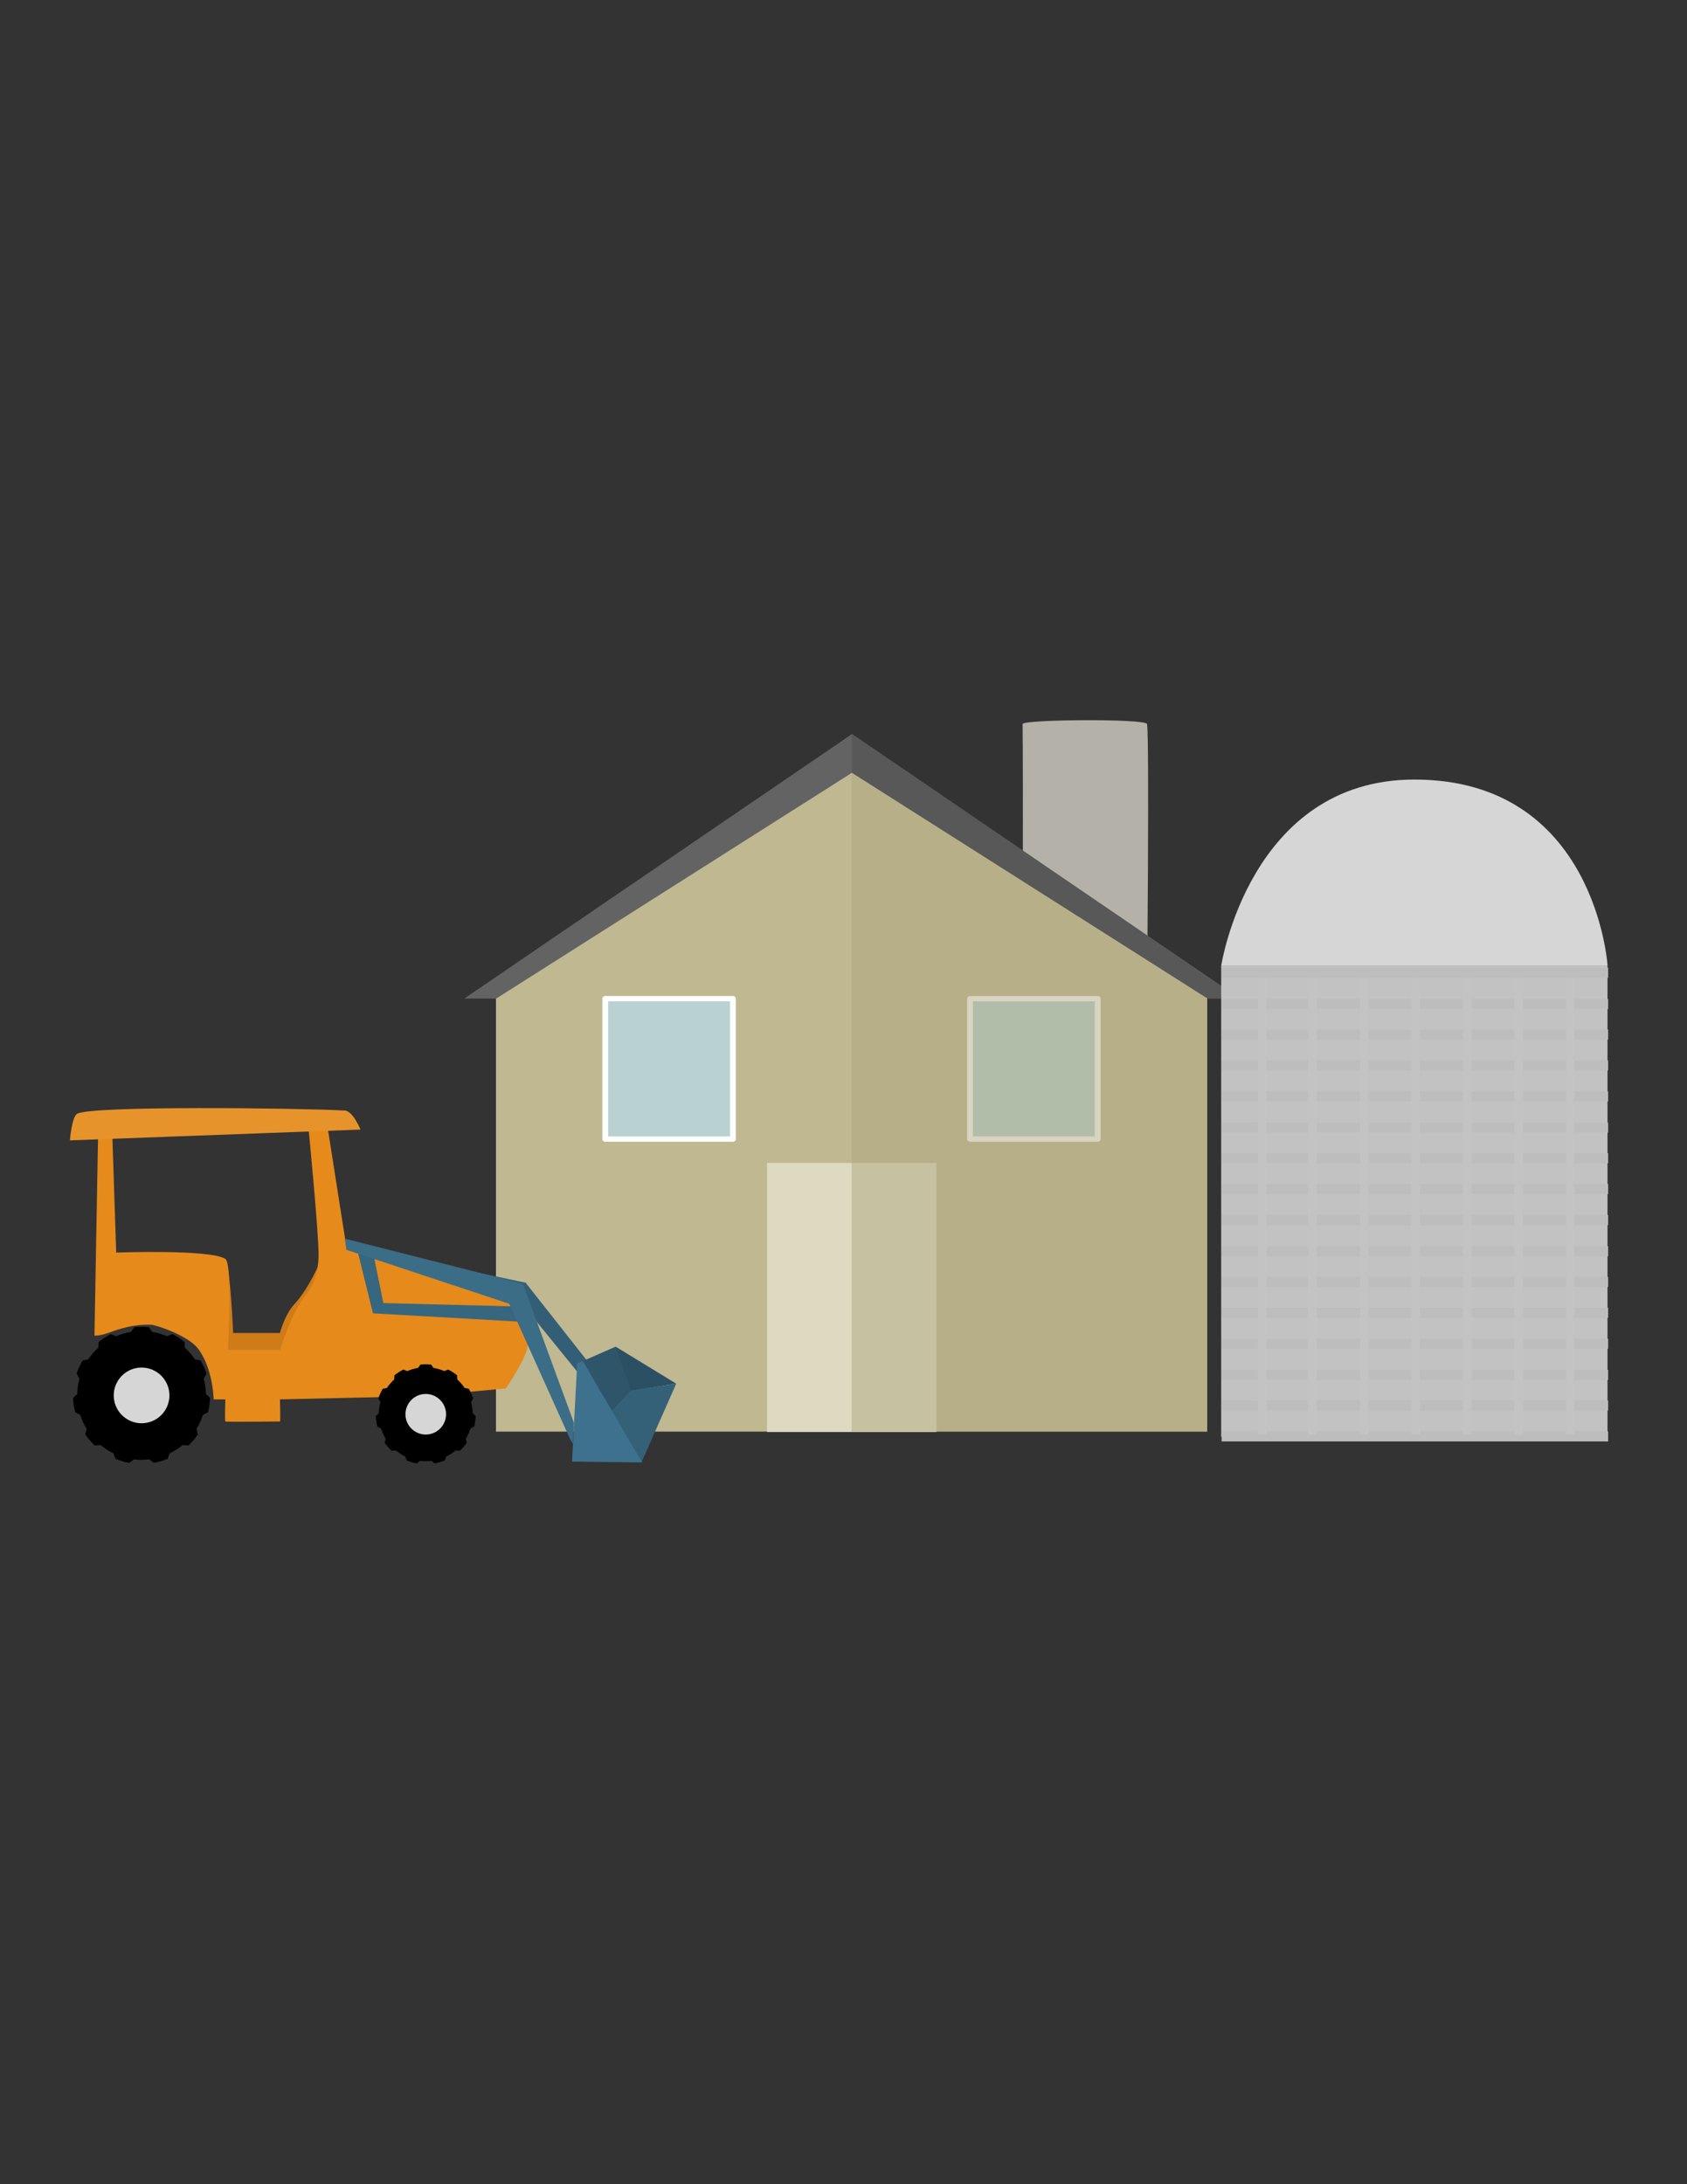 <?xml version="1.0" encoding="UTF-8" standalone="no"?>
<!DOCTYPE svg PUBLIC "-//W3C//DTD SVG 1.1//EN" "http://www.w3.org/Graphics/SVG/1.1/DTD/svg11.dtd">
<svg width="100%" height="100%" viewBox="0 0 2550 3300" version="1.1" xmlns="http://www.w3.org/2000/svg" xmlns:xlink="http://www.w3.org/1999/xlink" xml:space="preserve" xmlns:serif="http://www.serif.com/" style="fill-rule:evenodd;clip-rule:evenodd;stroke-linecap:round;stroke-linejoin:round;stroke-miterlimit:1.5;">
    <rect x="0" y="0" width="2550" height="3300" fill="#333333" stroke="none"/>
    <g id="Layer1" transform="matrix(0.726,0,0,0.878,294.235,666.711)">
        <g transform="matrix(1.16,0,0,0.968,1001.72,21.919)">
            <path d="M845.857,480C844.216,470.115 622.352,471.729 622.467,480C623.732,571.328 622.467,960 622.467,960L845.857,960C845.857,960 850.227,506.317 845.857,480Z" style="fill:rgb(179,177,168);"/>
        </g>
        <g transform="matrix(1.003,0,0,1,143.88,30.557)">
            <path d="M1958.43,905.561L1221,497.561L482.007,900.475L482.007,1673.56L1958.43,1673.56L1958.43,905.561Z" style="fill:rgb(191,184,145);"/>
        </g>
        <g transform="matrix(1.086,0,0,1.03,-92.335,-96.139)">
            <rect x="1182.36" y="1298.93" width="324.732" height="449.629" style="fill:rgb(222,218,194);"/>
        </g>
        <g transform="matrix(1,0,0,1,-1.7053e-13,-31.385)">
            <g transform="matrix(1.064,0,0,0.806,-113.143,205.348)">
                <rect x="1623.66" y="974.197" width="249.794" height="299.753" style="fill:rgb(185,210,209);stroke:white;stroke-width:11.33px;"/>
            </g>
            <g transform="matrix(1.064,0,0,0.806,-872.703,205.348)">
                <rect x="1623.66" y="974.197" width="249.794" height="299.753" style="fill:rgb(185,210,209);stroke:white;stroke-width:11.33px;"/>
            </g>
        </g>
        <g transform="matrix(1.003,0,0,1,143.88,30.557)">
            <path d="M1958.43,920.33L1220.22,528.022L1220.22,1673.56L1958.43,1673.56L1958.43,920.33Z" style="fill:rgb(172,165,125);fill-opacity:0.48;"/>
        </g>
        <g transform="matrix(1.172,0,0,1.059,-135.465,-56.843)">
            <path d="M1283.31,529.426L1972.16,959.274L1915.43,959.274L1283.31,592.281L651.18,959.274L594.451,959.274L1283.31,529.426Z" style="fill:rgb(99,99,99);"/>
        </g>
        <g transform="matrix(1.172,0,0,1.059,-135.465,-56.843)">
            <path d="M1283.31,529.426L1972.16,959.274L1915.43,959.274L1283.31,592.281L1283.31,529.426Z" style="fill:rgb(88,88,88);"/>
        </g>
    </g>
    <g id="Layer2" transform="matrix(1.179,0,0,0.795,268.069,882.558)">
        <g transform="matrix(1,0,0,0.831,14.005,443.81)">
            <rect x="1324.26" y="338.087" width="495.302" height="1077.87" style="fill:rgb(194,194,194);"/>
            <g transform="matrix(0.877,0,0,1,194.101,0)">
                <g transform="matrix(1,0,0,1.203,-14.005,-534.105)">
                    <g>
                        <g transform="matrix(0.626,0,0,0.961,482.62,245.878)">
                            <rect x="1311.04" y="1420.02" width="902.635" height="20.013" style="fill:rgb(189,189,189);"/>
                        </g>
                        <g transform="matrix(0.626,0,0,0.961,482.62,10.845)">
                            <rect x="1311.04" y="1420.02" width="902.635" height="20.013" style="fill:rgb(189,189,189);"/>
                        </g>
                        <g transform="matrix(0.626,0,0,0.961,482.62,187.207)">
                            <rect x="1311.04" y="1420.02" width="902.635" height="20.013" style="fill:rgb(189,189,189);"/>
                        </g>
                        <g transform="matrix(0.626,0,0,0.961,482.62,-47.826)">
                            <rect x="1311.04" y="1420.02" width="902.635" height="20.013" style="fill:rgb(189,189,189);"/>
                        </g>
                        <g transform="matrix(0.626,0,0,0.961,482.62,129.035)">
                            <rect x="1311.04" y="1420.02" width="902.635" height="20.013" style="fill:rgb(189,189,189);"/>
                        </g>
                        <g transform="matrix(0.626,0,0,0.961,482.62,-105.997)">
                            <rect x="1311.04" y="1420.02" width="902.635" height="20.013" style="fill:rgb(189,189,189);"/>
                        </g>
                        <g transform="matrix(0.626,0,0,0.961,482.62,69.727)">
                            <rect x="1311.04" y="1420.02" width="902.635" height="20.013" style="fill:rgb(189,189,189);"/>
                        </g>
                        <g transform="matrix(0.626,0,0,0.961,482.62,-165.305)">
                            <rect x="1311.04" y="1420.02" width="902.635" height="20.013" style="fill:rgb(189,189,189);"/>
                        </g>
                    </g>
                    <g transform="matrix(1,0,0,1,-3.46745e-12,-470.132)">
                        <g transform="matrix(0.626,0,0,0.961,482.62,245.878)">
                            <rect x="1311.04" y="1420.02" width="902.635" height="20.013" style="fill:rgb(189,189,189);"/>
                        </g>
                        <g transform="matrix(0.626,0,0,0.961,482.62,10.845)">
                            <rect x="1311.04" y="1420.02" width="902.635" height="20.013" style="fill:rgb(189,189,189);"/>
                        </g>
                        <g transform="matrix(0.626,0,0,0.961,482.62,187.207)">
                            <rect x="1311.04" y="1420.02" width="902.635" height="20.013" style="fill:rgb(189,189,189);"/>
                        </g>
                        <g transform="matrix(0.626,0,0,0.961,482.62,-47.826)">
                            <rect x="1311.04" y="1420.02" width="902.635" height="20.013" style="fill:rgb(189,189,189);"/>
                        </g>
                        <g transform="matrix(0.626,0,0,0.961,482.62,129.035)">
                            <rect x="1311.04" y="1420.02" width="902.635" height="20.013" style="fill:rgb(189,189,189);"/>
                        </g>
                        <g transform="matrix(0.626,0,0,0.961,482.62,-105.997)">
                            <rect x="1311.04" y="1420.02" width="902.635" height="20.013" style="fill:rgb(189,189,189);"/>
                        </g>
                        <g transform="matrix(0.626,0,0,0.961,482.62,69.727)">
                            <rect x="1311.04" y="1420.02" width="902.635" height="20.013" style="fill:rgb(189,189,189);"/>
                        </g>
                        <g transform="matrix(0.626,0,0,0.961,482.62,-165.305)">
                            <rect x="1311.04" y="1420.02" width="902.635" height="20.013" style="fill:rgb(189,189,189);"/>
                        </g>
                    </g>
                </g>
                <g transform="matrix(6.12323e-17,1.848,-0.651,7.36904e-17,2403.27,-2041.92)">
                    <g>
                        <g transform="matrix(0.626,0,0,0.961,482.62,245.878)">
                            <rect x="1311.04" y="1420.02" width="902.635" height="20.013" style="fill:rgb(195,195,195);"/>
                        </g>
                        <g transform="matrix(0.626,0,0,0.961,482.62,-98.713)">
                            <rect x="1311.04" y="1420.02" width="902.635" height="20.013" style="fill:rgb(195,195,195);"/>
                        </g>
                        <g transform="matrix(0.626,0,0,0.961,482.62,133.036)">
                            <rect x="1311.04" y="1420.02" width="902.635" height="20.013" style="fill:rgb(195,195,195);"/>
                        </g>
                        <g transform="matrix(0.626,0,0,0.961,482.62,-214.54)">
                            <rect x="1311.04" y="1420.02" width="902.635" height="20.013" style="fill:rgb(195,195,195);"/>
                        </g>
                        <g transform="matrix(0.626,0,0,0.961,482.62,-330.199)">
                            <rect x="1311.04" y="1420.02" width="902.635" height="20.013" style="fill:rgb(195,195,195);"/>
                        </g>
                        <g transform="matrix(0.626,0,0,0.961,482.62,16.706)">
                            <rect x="1311.04" y="1420.02" width="902.635" height="20.013" style="fill:rgb(195,195,195);"/>
                        </g>
                        <g transform="matrix(0.626,0,0,0.961,482.62,-445.558)">
                            <rect x="1311.04" y="1420.02" width="902.635" height="20.013" style="fill:rgb(195,195,195);"/>
                        </g>
                    </g>
                </g>
            </g>
        </g>
        <g transform="matrix(0.797,0,0,1.068,249.625,118.676)">
            <path d="M1676.75,236.599C1968.39,236.599 1987.49,567.679 1987.49,567.679L1366,567.679C1366,567.679 1411.98,236.599 1676.75,236.599Z" style="fill:rgb(214,214,214);"/>
        </g>
    </g>
    <g transform="matrix(0.983,0,0,0.983,-95.819,671.229)">
        <g transform="matrix(1,0,0,1,5.259,39.831)">
            <path d="M683.747,1223.63L688.909,1203.94L900.477,1248.84L1027.22,1409.63L1041.2,1422.14L1026.88,1436.93L1011.01,1424L883.072,1266.44L683.747,1223.63Z" style="fill:rgb(51,94,117);"/>
        </g>
        <g id="Layer5" transform="matrix(0.302,0,0,0.302,96.858,1083.37)">
            <g transform="matrix(3.311,0,0,3.311,-164.202,-3692.93)">
                <path d="M572.406,1297.93L542.732,1287.93C542.732,1287.93 525.435,1329.47 502.732,1353.93C487.947,1369.86 480.732,1397.93 480.732,1397.93L408.732,1397.93C408.732,1397.93 404.493,1298.1 397.732,1287.93C392.831,1280.56 323.703,1298.4 296.813,1297.92C273.22,1297.5 247.123,1297.92 247.123,1297.92L248.435,1319.84C292.218,1324.83 331.149,1339.85 362.99,1369.55L404.013,1442.72L480.732,1437.93C504.73,1411.74 532.655,1389.61 532.655,1389.61L572.406,1297.93Z" style="fill:rgb(207,124,24);"/>
            </g>
            <path d="M501.661,-85.811L483.024,949.028C483.024,949.028 507.355,951.916 556.535,934.198C612.108,914.178 678.206,890.957 771.368,893.794C796.975,894.574 959.845,948.886 1010.37,1015.31C1087.25,1116.37 1089.84,1273.58 1089.84,1273.58L1149.44,1273.58C1149.44,1273.58 1145.56,1383.45 1149.44,1386.15C1153.13,1388.73 1415.07,1386.59 1427.57,1386.15C1431,1386.04 1427.57,1273.58 1427.57,1273.58L2157.43,1257.12L2577.76,1217.69C2577.76,1217.69 2676.2,1076.36 2690.88,997.389C2705.55,918.416 2682.29,719.321 2651.2,693.988C2590.57,644.591 1766.99,506.044 1766.99,506.044L1667.72,-126.756L1571.06,-124.782C1571.06,-124.782 1626.57,437.596 1624.02,546.026C1622.25,621.384 1603.19,689.467 1550.09,754.268C1489.34,828.411 1427.57,1021.93 1427.57,1021.93L1162.68,1021.93C1162.68,1021.93 1186.98,582.212 1149.44,558.368C1071.4,508.799 593.682,526.333 593.682,526.333L573.297,-90.617L501.661,-85.811Z" style="fill:rgb(229,138,27);"/>
            <g transform="matrix(1,0,0,1,-46.078,-307.42)">
                <path d="M440.691,127.607C506.902,85.587 1558.78,97.91 1803.49,110.846C1845.36,113.059 1883.59,207.826 1883.59,207.826L404.222,262.76C404.222,262.76 412.842,145.281 440.691,127.607Z" style="fill:rgb(231,147,44);"/>
            </g>
        </g>
        <g transform="matrix(0.214,0,0,0.214,-381.136,1050.36)">
            <g transform="matrix(1,0,0,1,2463.83,786.899)">
                <circle cx="799.029" cy="1148.21" r="282.589" style="fill:rgb(214,214,214);stroke:rgb(214,214,214);stroke-width:4.66px;"/>
            </g>
            <g transform="matrix(3.311,0,0,3.311,-179.162,-3707.4)">
                <path d="M1052.53,1552.62C1042.1,1551.51 1031.58,1551.51 1021.15,1552.62L1013.8,1562.72C1002.77,1564.56 991.998,1567.72 981.72,1572.14L970.077,1567.62C960.706,1572.32 951.859,1578.01 943.684,1584.58L942.961,1597.05C934.677,1604.56 927.326,1613.05 921.065,1622.32L908.825,1624.81C903.487,1633.83 899.118,1643.4 895.792,1653.34L901.926,1664.23C899.02,1675.03 897.423,1686.14 897.167,1697.32L888.217,1706.03C888.606,1716.51 890.103,1726.92 892.682,1737.09L903.724,1742.92C907.12,1753.58 911.783,1763.79 917.614,1773.34L914.795,1785.51C920.788,1794.11 927.675,1802.06 935.34,1809.22L947.785,1808.16C956.404,1815.29 965.848,1821.36 975.913,1826.24L980.12,1838C989.815,1842 999.905,1844.96 1010.22,1846.84L1020.12,1839.22C1031.22,1840.56 1042.45,1840.56 1053.56,1839.22L1063.45,1846.84C1073.77,1844.96 1083.86,1842 1093.56,1838L1097.76,1826.24C1107.83,1821.36 1117.27,1815.29 1125.89,1808.16L1138.34,1809.22C1146,1802.06 1152.89,1794.11 1158.88,1785.51L1156.06,1773.34C1161.89,1763.79 1166.56,1753.58 1169.95,1742.92L1181,1737.09C1183.57,1726.92 1185.07,1716.51 1185.46,1706.03L1176.51,1697.32C1176.25,1686.14 1174.66,1675.03 1171.75,1664.23L1177.88,1653.34C1174.56,1643.4 1170.19,1633.83 1164.85,1624.81L1152.61,1622.32C1146.35,1613.05 1139,1604.56 1130.72,1597.05L1129.99,1584.58C1121.82,1578.01 1112.97,1572.32 1103.6,1567.62L1091.96,1572.14C1081.68,1567.72 1070.91,1564.56 1059.88,1562.72L1052.53,1552.62ZM1036.84,1640.09C1070.18,1640.09 1097.26,1667.17 1097.26,1700.51C1097.26,1733.86 1070.18,1760.93 1036.84,1760.93C1003.49,1760.93 976.419,1733.86 976.419,1700.51C976.419,1667.17 1003.49,1640.09 1036.84,1640.09Z"/>
            </g>
        </g>
        <g transform="matrix(0.156,0,0,0.156,244.563,1190.85)">
            <g transform="matrix(1,0,0,1,2463.83,786.899)">
                <circle cx="799.029" cy="1148.21" r="282.589" style="fill:rgb(214,214,214);stroke:rgb(214,214,214);stroke-width:6.41px;"/>
            </g>
            <g transform="matrix(3.311,0,0,3.311,-179.162,-3707.4)">
                <path d="M1052.53,1552.62C1042.1,1551.51 1031.58,1551.51 1021.15,1552.62L1013.8,1562.72C1002.77,1564.56 991.998,1567.72 981.72,1572.14L970.077,1567.62C960.706,1572.32 951.859,1578.01 943.684,1584.58L942.961,1597.05C934.677,1604.56 927.326,1613.05 921.065,1622.32L908.825,1624.81C903.487,1633.83 899.118,1643.4 895.792,1653.34L901.926,1664.23C899.02,1675.03 897.423,1686.14 897.167,1697.32L888.217,1706.03C888.606,1716.51 890.103,1726.92 892.682,1737.09L903.724,1742.92C907.12,1753.58 911.783,1763.79 917.614,1773.34L914.795,1785.51C920.788,1794.11 927.675,1802.06 935.34,1809.22L947.785,1808.16C956.404,1815.29 965.848,1821.36 975.913,1826.24L980.12,1838C989.815,1842 999.905,1844.96 1010.22,1846.84L1020.12,1839.22C1031.22,1840.56 1042.45,1840.56 1053.56,1839.22L1063.45,1846.84C1073.77,1844.96 1083.86,1842 1093.56,1838L1097.76,1826.24C1107.83,1821.36 1117.27,1815.29 1125.89,1808.16L1138.34,1809.22C1146,1802.06 1152.89,1794.11 1158.88,1785.51L1156.06,1773.34C1161.89,1763.79 1166.56,1753.58 1169.95,1742.92L1181,1737.09C1183.57,1726.92 1185.07,1716.51 1185.46,1706.03L1176.51,1697.32C1176.25,1686.14 1174.66,1675.03 1171.75,1664.23L1177.88,1653.34C1174.56,1643.4 1170.19,1633.83 1164.85,1624.81L1152.61,1622.32C1146.35,1613.05 1139,1604.56 1130.72,1597.05L1129.99,1584.58C1121.82,1578.01 1112.97,1572.32 1103.6,1567.62L1091.96,1572.14C1081.68,1567.72 1070.91,1564.56 1059.88,1562.72L1052.53,1552.62ZM1036.84,1640.09C1070.18,1640.09 1097.26,1667.17 1097.26,1700.51C1097.26,1733.86 1070.18,1760.93 1036.84,1760.93C1003.49,1760.93 976.419,1733.86 976.419,1700.51C976.419,1667.17 1003.49,1640.09 1036.84,1640.09Z"/>
            </g>
        </g>
        <g id="Layer7">
            <g transform="matrix(1,0,0,1,-28.473,21.274)">
                <path d="M675.446,1217.41L699.471,1314.45L930.028,1327.56L927.296,1304.1L715.473,1298.73L697.561,1210.62L675.446,1217.41Z" style="fill:rgb(55,102,127);"/>
            </g>
            <g transform="matrix(1,0,0,1,-21.123,19.284)">
                <path d="M651.123,1218.72L649.123,1201.72L922.678,1271.06L1001.12,1484.72L1000.37,1498.72L999.373,1516.72L994.964,1509.19L901.576,1301.74L651.123,1218.72Z" style="fill:rgb(59,109,135);"/>
            </g>
            <g transform="matrix(0.145,0.002,-0.006,0.342,584.45,1034.74)">
                <g transform="matrix(2.503,2.97687e-18,6.08188e-17,2.922,7.615,-2750.51)">
                    <path d="M1279.8,1287.4L1118.76,1314.05L1235.59,1465.14L1422.42,1356.44L1279.8,1287.4Z" style="fill:rgb(46,85,106);"/>
                </g>
                <g transform="matrix(3.671,-0.175,0.877,2.845,-2550.13,-2436.57)">
                    <path d="M1261.49,1289.38L1291.49,1360.56L1422.42,1356.44L1261.49,1289.38Z" style="fill:rgb(43,79,99);"/>
                </g>
                <g transform="matrix(3.846,-0.264,1.478,3.326,-3494.17,-2954.85)">
                    <path d="M1268.66,1351.88L1176.11,1386.72L1263.57,1448.79L1392.84,1351.94L1268.66,1351.88Z" style="fill:rgb(52,97,120);"/>
                </g>
                <g transform="matrix(-7.406,-2.27159e-16,1.02816e-16,2.639,10908.7,-2764.24)">
                    <path d="M1093.89,1460.01L1098.75,1627.33L998.407,1627.13L1085.92,1455.79L1093.89,1460.01Z" style="fill:rgb(61,113,141);"/>
                </g>
            </g>
        </g>
    </g>
    <g id="Layer50">
    </g>
    <g id="Layer57">
    </g>
    <g id="Layer84">
    </g>
    <g id="Layer85">
    </g>
    <g id="Layer86">
    </g>
    <g id="Layer87">
    </g>
</svg>
